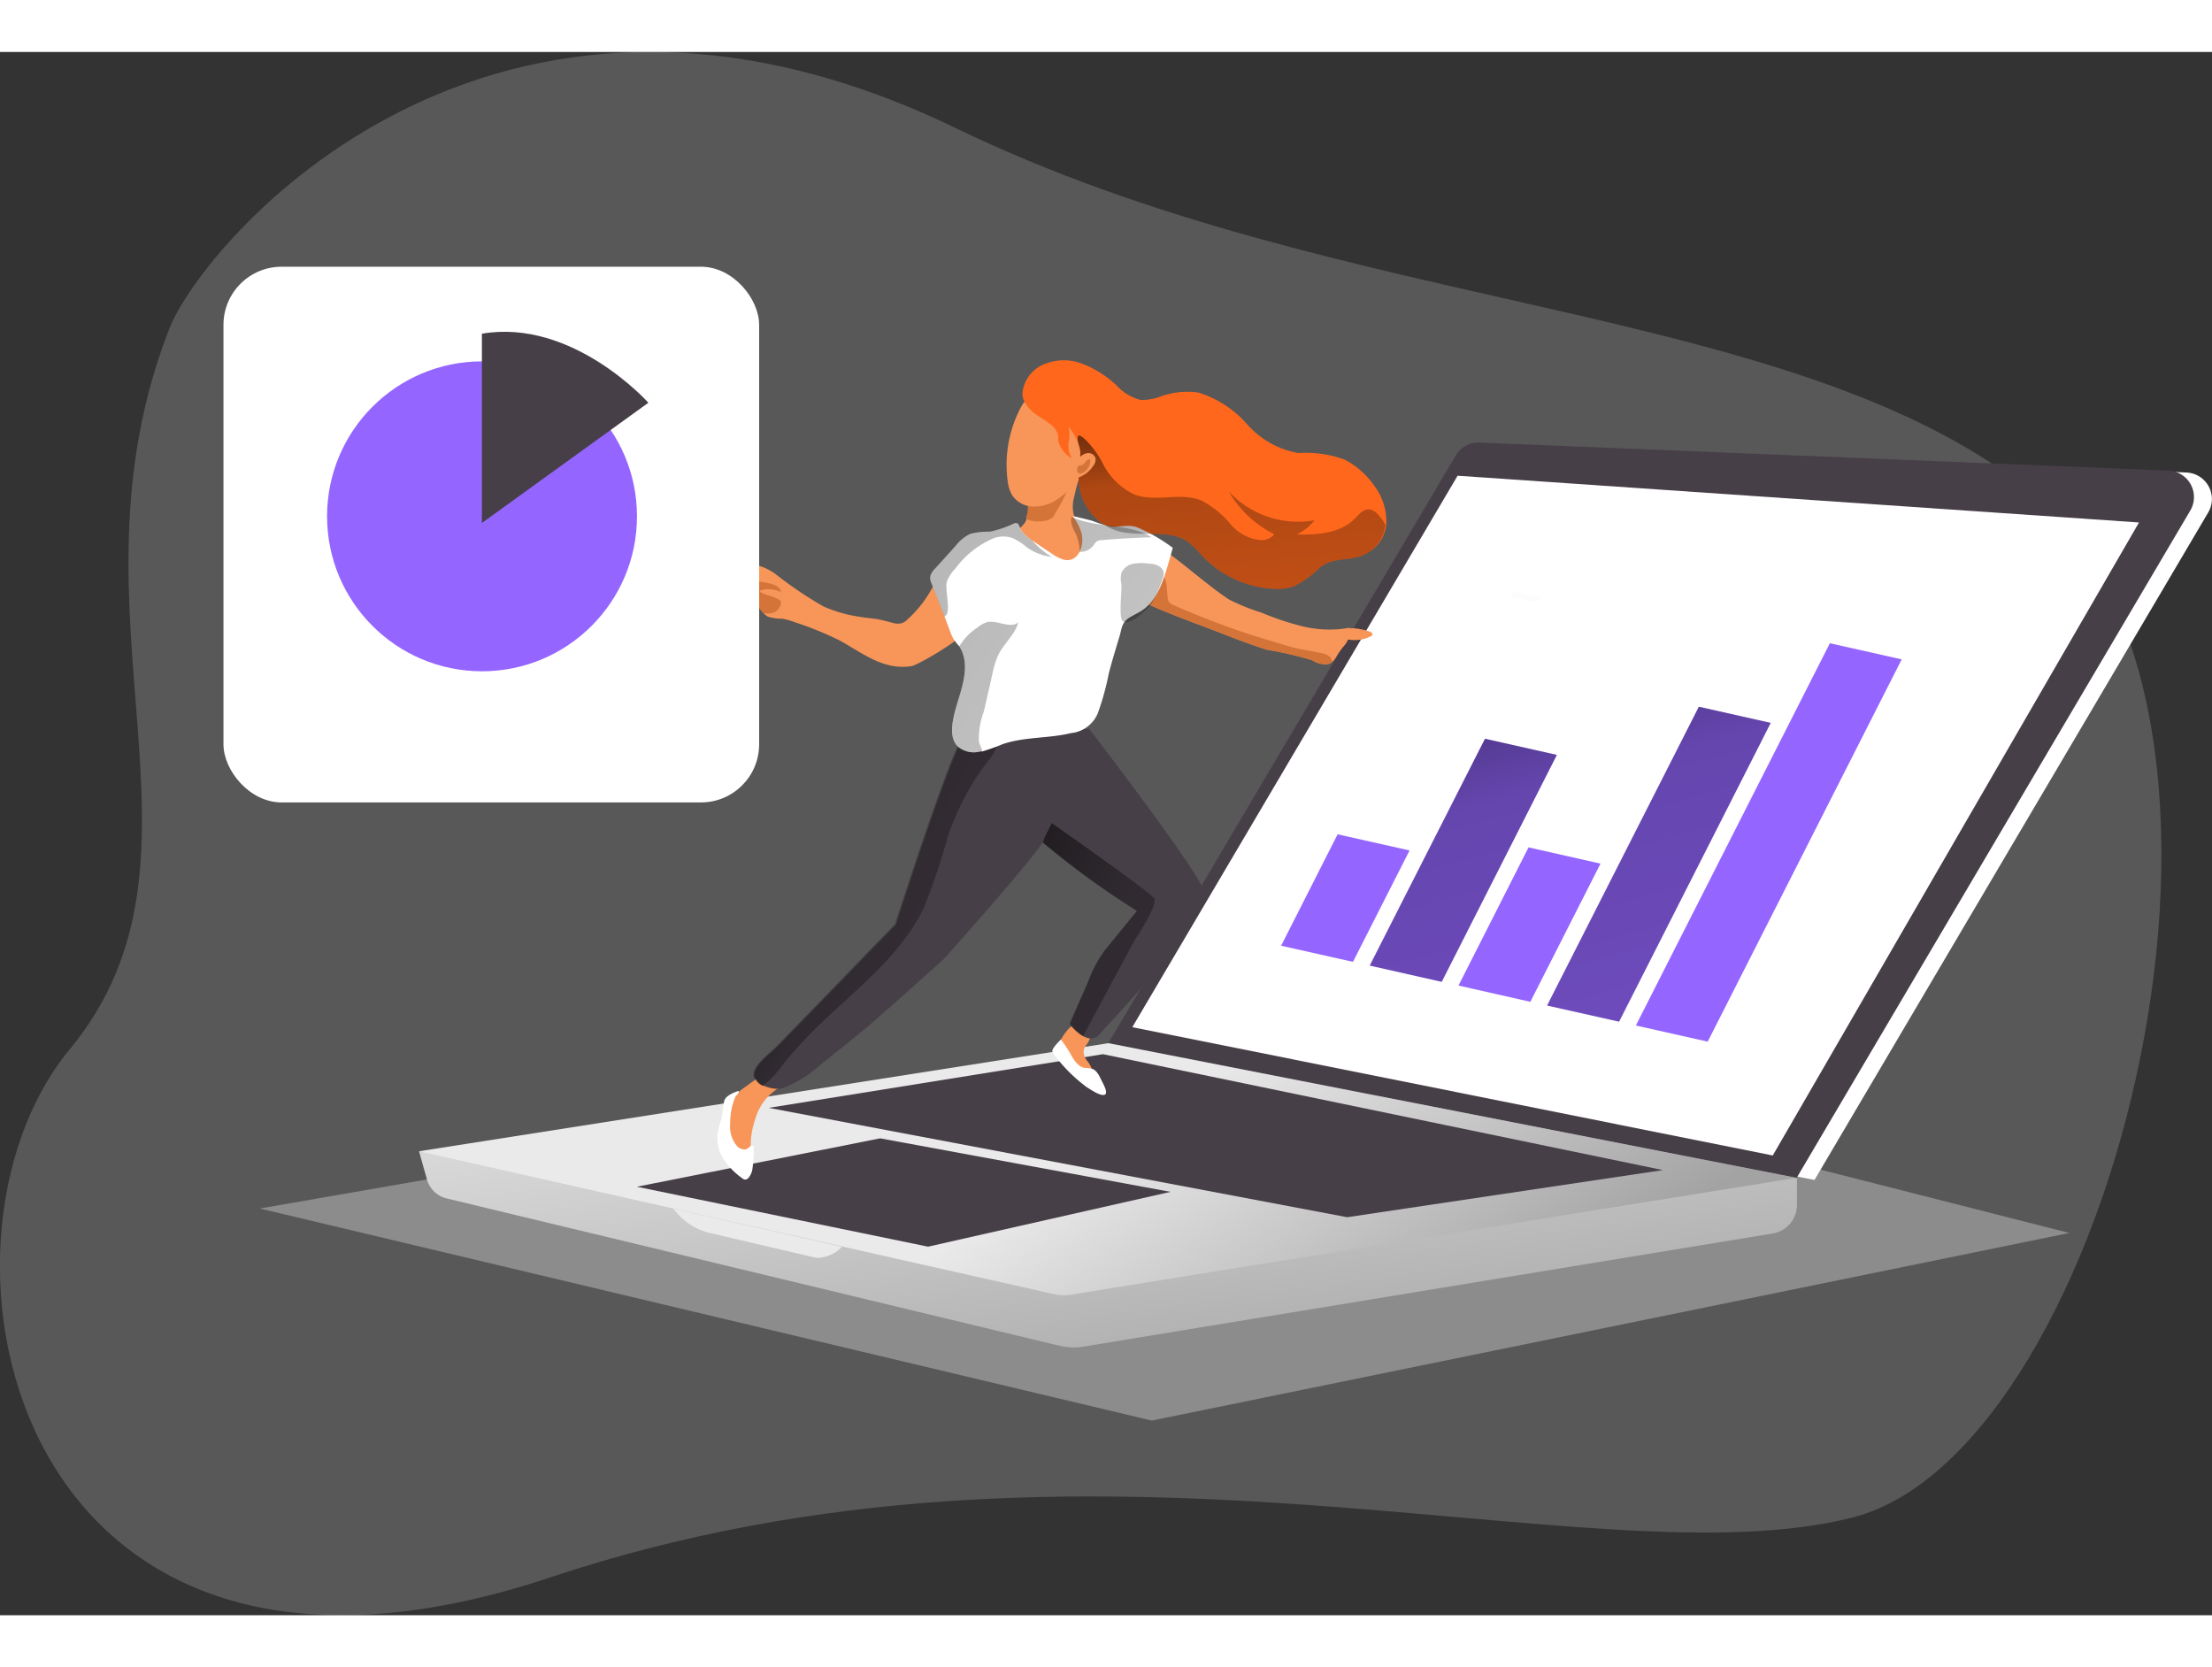 <svg id="Layer_1" data-name="Layer 1" xmlns="http://www.w3.org/2000/svg" xmlns:xlink="http://www.w3.org/1999/xlink" viewBox="0 0 172.73 122.07" width="406" height="306" class="illustration styles_illustrationTablet__1DWOa"><rect x="0" y="0" width="172.73" height="122.07" fill="#333333" stroke="none"/><defs><linearGradient id="linear-gradient" x1="-487.25" y1="255.32" x2="-464.16" y2="289.37" gradientTransform="translate(635.1 72.71) rotate(26.48)" gradientUnits="userSpaceOnUse"><stop offset="0" stop-color="#eaeaea"></stop><stop offset="1" stop-color="#a3a3a3"></stop></linearGradient><linearGradient id="linear-gradient-2" x1="-478.79" y1="269.42" x2="-452.36" y2="284.2" xlink:href="#linear-gradient"></linearGradient><linearGradient id="linear-gradient-3" x1="58.87" y1="76.24" x2="105.7" y2="102.32" gradientUnits="userSpaceOnUse"><stop offset="0.01"></stop><stop offset="0.08" stop-opacity="0.69"></stop><stop offset="0.21" stop-opacity="0.32"></stop><stop offset="1" stop-opacity="0"></stop></linearGradient><linearGradient id="linear-gradient-4" x1="40.43" y1="20.66" x2="166.82" y2="107.92" xlink:href="#linear-gradient-3"></linearGradient><linearGradient id="linear-gradient-5" x1="67.4" y1="74.11" x2="160" y2="126.29" xlink:href="#linear-gradient-3"></linearGradient><linearGradient id="linear-gradient-6" x1="32.1" y1="32.73" x2="158.49" y2="119.99" xlink:href="#linear-gradient-3"></linearGradient><linearGradient id="linear-gradient-7" x1="96.05" y1="37.54" x2="100.88" y2="88.02" xlink:href="#linear-gradient-3"></linearGradient><linearGradient id="linear-gradient-8" x1="36.11" y1="26.92" x2="162.5" y2="114.18" xlink:href="#linear-gradient-3"></linearGradient><linearGradient id="linear-gradient-9" x1="39.27" y1="22.34" x2="165.66" y2="109.6" xlink:href="#linear-gradient-3"></linearGradient><linearGradient id="linear-gradient-10" x1="-657.61" y1="99.52" x2="-585.97" y2="235.13" gradientTransform="matrix(0.83, 0.19, -0.47, 0.92, 708.1, 63.25)" xlink:href="#linear-gradient-3"></linearGradient><linearGradient id="linear-gradient-11" x1="-643.32" y1="91.97" x2="-571.68" y2="227.58" gradientTransform="matrix(0.83, 0.19, -0.47, 0.92, 708.1, 63.25)" xlink:href="#linear-gradient-3"></linearGradient></defs><title>6.</title><path d="M75.67,21.1c-36.46-17.64-58.76,9-61.38,15.62C5.49,59.16,19,77.94,6.47,93.07S1.78,148.37,44,134.28s81.39.53,101.74-4.69,34.95-63.65,13.56-80.35C140.51,34.56,105.85,35.69,75.67,21.1Z" transform="translate(-1.05 -15.16)" fill="#fff" opacity="0.18" style="isolation: isolate;"></path><polygon points="33.34 88.04 20.29 90.31 89.94 106.87 161.59 92.22 116.48 80.74 33.34 88.04" fill="#fff" opacity="0.31" style="isolation: isolate;"></polygon><path d="M89,92.72l27.13-45.9a2,2,0,0,1,1.86-1L171.79,48a2.07,2.07,0,0,1,1.7,3.11l-30.75,52.13Z" transform="translate(-1.05 -15.16)" fill="#fff"></path><path d="M33.77,101l.61,2.17A2.13,2.13,0,0,0,36,104.7l47.79,11.49a4.82,4.82,0,0,0,1.89.06l53.8-8.83a2.26,2.26,0,0,0,1.89-2.21l0-2.14Z" transform="translate(-1.05 -15.16)" fill="url(#linear-gradient)"></path><path d="M87.6,92.56l27.13-45.9a2.05,2.05,0,0,1,1.86-1l53.8,2.19a2.07,2.07,0,0,1,1.7,3.11l-30.75,52.13Z" transform="translate(-1.05 -15.16)" fill="#473f47"></path><path d="M141.34,103.07l-56.62,9.12a3.33,3.33,0,0,1-1.22,0L33.77,101,87.6,92.56Z" transform="translate(-1.05 -15.16)" fill="url(#linear-gradient-2)"></path><polygon points="60.03 82.45 105.2 90.99 129.85 87.31 86.13 78.26 60.03 82.45" fill="#473f47"></polygon><polygon points="49.73 88.61 68.73 84.83 91.4 89.01 72.47 93.29 49.73 88.61" fill="#473f47"></polygon><path d="M53.62,105.47a5.09,5.09,0,0,0,2.62,1.85c1.6.38,8.55,2,8.55,2a2.69,2.69,0,0,0,2-.86Z" transform="translate(-1.05 -15.16)" fill="#eaeaea"></path><polygon points="88.42 76.15 138.43 86.17 167.03 36.74 113.82 33.09 88.42 76.15" fill="#fff"></polygon><path d="M119.26,57.56a4.47,4.47,0,0,1,1.25.25.77.77,0,0,0,.57,0" transform="translate(-1.05 -15.16)" fill="none" stroke="#f8f8f8" stroke-linecap="round" stroke-linejoin="round" stroke-width="0.4" opacity="0.43"></path><path d="M59.68,100.19a5.33,5.33,0,0,1-.2,1.5.37.37,0,0,1-.16.22.43.43,0,0,1-.43-.07,3,3,0,0,1-1.21-3.49,4.17,4.17,0,0,1,1.24-2.14L60,95.43a2.15,2.15,0,0,1,.55-.31,1.78,1.78,0,0,1,.65-.07,3.06,3.06,0,0,1,1.13.2.41.41,0,0,1,.11.07.26.26,0,0,1,0,.24,2.55,2.55,0,0,1-.78.63A4.2,4.2,0,0,0,60,98.58,6.4,6.4,0,0,0,59.68,100.19Z" transform="translate(-1.05 -15.16)" fill="#f89659"></path><path d="M83.63,92.75a.84.84,0,0,0-.11.3.57.57,0,0,0,0,.26,2.12,2.12,0,0,0,.71.89c.36.29.73.58,1.11.84a.79.79,0,0,0,.72.2.56.56,0,0,0,.25-.66,2.18,2.18,0,0,0-.38-.66,1.1,1.1,0,0,1-.26-.7c0-.42.47-.7.49-1.12s-.4-.8-.7-1C84.7,90.74,83.92,92.2,83.63,92.75Z" transform="translate(-1.05 -15.16)" fill="#f89659"></path><path d="M94.6,82.15a27.92,27.92,0,0,1-3.9,5.45c-.81,1-1.64,1.9-2.48,2.83-.38.42-.78.82-1.14,1.25s-.73.71-1.43.34l-.17-.11a.47.47,0,0,1-.09-.06,4,4,0,0,1-.67-.63.44.44,0,0,1-.08-.15.25.25,0,0,1,0-.12c.46-1.06.93-2.11,1.39-3.17a9.78,9.78,0,0,1,1.37-2.55c.83-1,1.63-2,2.45-3a65,65,0,0,1-7.33-5.33,5.48,5.48,0,0,1-.88-1c-3.79-6.32-5.4-7.35-5.4-7.35L86.09,68s7.77,10.09,8.85,12.39C95.19,81,94.83,81.68,94.6,82.15Z" transform="translate(-1.05 -15.16)" fill="#473f47"></path><path d="M82.69,76.54c-.6,1.25-7.91,9.42-7.91,9.42-2,1.81-4,3.59-6,5.33-1.22,1-2.45,2-3.72,3a8.81,8.81,0,0,1-3,1.82,1.81,1.81,0,0,1-.52,0,2.55,2.55,0,0,1-.82-.22.13.13,0,0,1-.08,0,1.23,1.23,0,0,1-.62-.65c-.28-.78,1.25-1.88,1.76-2.4l2.39-2.47q2.34-2.4,4.67-4.82l2.19-2.25s4.36-13.64,5.34-14.69a.58.58,0,0,1,.15-.11,1.47,1.47,0,0,1,.76-.18h0a4.89,4.89,0,0,1,.75,0h0a26,26,0,0,1,4.84,1.3S83.29,75.28,82.69,76.54Z" transform="translate(-1.05 -15.16)" fill="#473f47"></path><path d="M73.19,82c-1.93,4-5.74,6.66-8.85,9.81a33.18,33.18,0,0,0-2.42,2.76,5.64,5.64,0,0,1-1.29,1.29.13.13,0,0,1-.08,0,1.23,1.23,0,0,1-.62-.65c-.28-.78,1.25-1.88,1.76-2.4l2.39-2.47q2.34-2.4,4.67-4.82l2.19-2.25s4.36-13.64,5.34-14.69a.58.58,0,0,1,.15-.11,4,4,0,0,1,.76-.18h0a2.36,2.36,0,0,1,.65,0l.1,0h0c2.12.45.23,2.18-.42,3.16a21.59,21.59,0,0,0-2.43,4.88A53.4,53.4,0,0,1,73.19,82Z" transform="translate(-1.05 -15.16)" fill="url(#linear-gradient-3)"></path><path d="M106,61.54a4.68,4.68,0,0,0-.32.41c-.11.15-.21.31-.33.51a1.22,1.22,0,0,1-.25.31,1,1,0,0,1-.35.19,1.86,1.86,0,0,1-1.22-.3,26.12,26.12,0,0,0-3.5-.81c-1.28-.4-2.53-.88-3.78-1.37l-3-1.14c-1-.4-2-.78-3-1.28l-.57-.31c-.28-.16-.63-.34-.92-.19a1,1,0,0,0-.29.31,3.5,3.5,0,0,0-.37,1.76,6.34,6.34,0,0,1-.37,1.61c-.35,1-.66,2-1.06,3a7.7,7.7,0,0,1-1.25,2.61,2.41,2.41,0,0,1-1.43.5,17,17,0,0,0-3.28.42,9.79,9.79,0,0,1-1.47.5A3.93,3.93,0,0,1,77,67.9c-.62-.34-.47-1-.34-1.58.49-2.4,1.13-3.85-.28-6,.28.42-3.64,2.72-4.16,2.8-2.2.33-3.77-1-5.59-2a26.11,26.11,0,0,0-3.42-1.4,6.67,6.67,0,0,0-1.08-.31A3.31,3.31,0,0,1,61,59.25a1.29,1.29,0,0,1-.33-.28,2.69,2.69,0,0,1-.44-.62,1.59,1.59,0,0,0-.54-.68,1.42,1.42,0,0,0-1.07,0,2.65,2.65,0,0,1-.55.1.21.21,0,0,1-.2-.06.17.17,0,0,1,0-.24.52.52,0,0,1,.22-.14c.45-.19.9-.37,1.35-.53-.46-.3-1.06-.09-1.59-.18a.4.4,0,0,1-.19-.07.24.24,0,0,1,.07-.33.64.64,0,0,1,.36-.08c.52,0,1-.06,1.56-.08-.54-.48-1.49-.16-2-.63a1.35,1.35,0,0,1,1.12-.33,5.39,5.39,0,0,1,1.79.26,5.05,5.05,0,0,1,1,.53,30.61,30.61,0,0,0,3.78,2.56,10.6,10.6,0,0,0,2.82.81c.42.08.86.11,1.28.17s1,.23,1.44.34a1.24,1.24,0,0,0,.57,0,1,1,0,0,0,.39-.23A9.29,9.29,0,0,0,73.85,57c.6-1,1.32-1.88,2-2.83a3.14,3.14,0,0,1,1-1c.73-.4,1.64-.15,2.47-.25a2.49,2.49,0,0,0,1.76-1c.39-.64.23-1.49.65-2.13a2.39,2.39,0,0,1,1-.79,9.44,9.44,0,0,0,1.28-.8c.32-.22.73-.45,1.08-.26a.37.37,0,0,1,.21.26.59.59,0,0,1,0,.29,14.11,14.11,0,0,0-.37,1.42,2.64,2.64,0,0,0,0,1.5c.26.68,1.21.94,1.85,1.09.92.23,1.89.13,2.82.34A7.23,7.23,0,0,1,92,54.09c1.15.81,2.21,1.72,3.32,2.58.56.44,1.13.87,1.73,1.26a15.9,15.9,0,0,0,2.48,1,22,22,0,0,0,2.92,1,8.93,8.93,0,0,0,4,.19A1.8,1.8,0,0,1,106,61.54Z" transform="translate(-1.05 -15.16)" fill="#f89659"></path><path d="M105.1,62.77a1,1,0,0,1-.35.19,1.86,1.86,0,0,1-1.22-.3,26.12,26.12,0,0,0-3.5-.81c-1.28-.4-2.53-.88-3.78-1.37l-3-1.14c-1-.4-2-.78-3-1.28.27.14,1-1.5,1.14-1.67.82-.94.76.79.84,1.36a.78.78,0,0,0,.09.34.88.88,0,0,0,.4.28q2.88,1.26,5.86,2.25c1,.33,2,.61,3.05.93.84.26,1.7.35,2.57.54.35.08.77.21.84.57A.41.41,0,0,1,105.1,62.77Z" transform="translate(-1.05 -15.16)" fill="#d57439"></path><path d="M81.27,50.44a1.76,1.76,0,0,1-.08,1c-.21.41,1.66.59,2.11,0a20.21,20.21,0,0,0,1.21-2.24Z" transform="translate(-1.05 -15.16)" fill="#d57439"></path><path d="M83.41,50.22a3.09,3.09,0,0,1-1.77.43,2,2,0,0,1-1.56-.89,3,3,0,0,1-.35-1.14,9.59,9.59,0,0,1,1-5.64,2.27,2.27,0,0,1,.56-.74A1.69,1.69,0,0,1,82.41,42a3.54,3.54,0,0,1,2,.9A10.22,10.22,0,0,1,86,44.56c.29.39.82,1,.71,1.51a6.23,6.23,0,0,1-.78,1.4A6.86,6.86,0,0,1,83.41,50.22Z" transform="translate(-1.05 -15.16)" fill="#f89659"></path><path d="M108.09,60.79a.22.22,0,0,0,.13-.14c0-.12-.11-.2-.23-.24a6.19,6.19,0,0,0-1.21-.25c-.28,0-.8,0-1,.27s.09.46.32.56A2.86,2.86,0,0,0,108.09,60.79Z" transform="translate(-1.05 -15.16)" fill="#f89659"></path><path d="M107.84,54.27c-1.25.78-2.53.19-3.76,1.18a7.53,7.53,0,0,1-2,1.44,3.93,3.93,0,0,1-1.53.19,8.24,8.24,0,0,1-5.65-2.6,8.7,8.7,0,0,0-1-1c-1.5-1.14-3.68-.41-5.5-.89a4.32,4.32,0,0,1-3.12-4.13,18.32,18.32,0,0,0,.13-2.09,3.22,3.22,0,0,0-.17-.68,5.49,5.49,0,0,0-.74-1.27,3.09,3.09,0,0,1,0,1.25,1.74,1.74,0,0,0,.25,1.21,2.12,2.12,0,0,1-1.07-1.36c0-.14,0-.27,0-.4a1.52,1.52,0,0,0-.55-.84c-.39-.32-.84-.56-1.24-.86A2.62,2.62,0,0,1,81,42.36a1.23,1.23,0,0,1-.1-.66,2.77,2.77,0,0,1,1.35-2,4,4,0,0,1,3.19-.24,8.2,8.2,0,0,1,2.78,1.72,3.87,3.87,0,0,0,1.88,1.15,4.08,4.08,0,0,0,1.67-.3,6.1,6.1,0,0,1,2.87-.27,8.34,8.34,0,0,1,3.82,2.5,6.87,6.87,0,0,0,4,2.22,8.74,8.74,0,0,1,3.63.53,6.47,6.47,0,0,1,2.32,2.09,4.57,4.57,0,0,1,.89,2.94A2.86,2.86,0,0,1,107.84,54.27Z" transform="translate(-1.05 -15.16)" fill="#ff681c"></path><path d="M86.77,66.81a2.54,2.54,0,0,1-2.11,1.54c-1.75.43-3.62.27-5.34.87a15.48,15.48,0,0,1-1.57.56l-.16,0a1.92,1.92,0,0,1-1.72-.36c-.68-.64-.5-1.75-.28-2.65.41-1.64,1.37-3.62.37-5.2l0,0a4.54,4.54,0,0,1-.39-.48,2.49,2.49,0,0,1-.29-.59l-.48-1.27-1-2.55a1.23,1.23,0,0,1-.12-.52,1.3,1.3,0,0,1,.37-.64l1.62-1.79a3.16,3.16,0,0,1,1.15-.94,6,6,0,0,1,1.53-.17,8.05,8.05,0,0,0,1.9-.65.4.4,0,0,1,.24,0,.38.38,0,0,1,.15.23,1.93,1.93,0,0,0,.52.72,3.92,3.92,0,0,0,.5.39l.23.16,1.29.86a3.08,3.08,0,0,0,.92.47c1.13.29,1.63-1.06,1.42-2a3.92,3.92,0,0,0-.7-1.4c.51.11,1,.23,1.52.37a9.81,9.81,0,0,0,1.46.45c.75.07,1.41-.22,2.15.1a13.5,13.5,0,0,1,2.68,1.56l-.33,1.17c-.41,1.42-.91,3-2.15,3.77-.32.2-.67.35-1,.57-.53.38-.51.85-.68,1.4-.3,1-.59,1.94-.84,2.91A20.6,20.6,0,0,1,86.77,66.81Z" transform="translate(-1.05 -15.16)" fill="#fff"></path><path d="M86.47,53.64a.94.94,0,0,1,.27-.29.78.78,0,0,1,.3-.07c1.31-.11,2.63-.19,3.94-.22-1.83-1.15-4.28-.68-6.25-1.59-.16.47.17,1,.37,1.41a3.92,3.92,0,0,1,.26,1.31A1.25,1.25,0,0,0,86.47,53.64Z" transform="translate(-1.05 -15.16)" fill="url(#linear-gradient-4)"></path><path d="M61.52,58.91a1.36,1.36,0,0,1-.87.06,2.69,2.69,0,0,1-.44-.62,1.67,1.67,0,0,0-.54-.68,1.42,1.42,0,0,0-1.07,0,1.31,1.31,0,0,1,.61-.31.73.73,0,0,0,.56-.45,1.18,1.18,0,0,1,.06-.27c.08-.13.25-.14.4-.14a4.73,4.73,0,0,1,.9.16,2,2,0,0,1,.58.22.76.76,0,0,1,.34.43c-.1,0-.24-.07-.35-.1a2.88,2.88,0,0,0-.4-.09,2,2,0,0,0-.8.07s-.08,0-.09.06,0,.09.08.12c.43.23.94.29,1.37.55a.32.32,0,0,1,.15.13.36.36,0,0,1,0,.27A.89.89,0,0,1,61.52,58.91Z" transform="translate(-1.05 -15.16)" fill="#d57439"></path><path d="M87,95.33c-.16-.32-.35-.68-.7-.78a3.55,3.55,0,0,0-.57-.06c-.47-.09-.76-.54-1-.93a8.08,8.08,0,0,0-.84-1.28s-.75.7-.66.94a2.56,2.56,0,0,0,.45.64A12.28,12.28,0,0,0,85.92,96c.26.16,1.08.73,1.4.58S87.11,95.6,87,95.33Z" transform="translate(-1.05 -15.16)" fill="#fff"></path><path d="M59.81,102.34a1.41,1.41,0,0,1-.33.76.34.34,0,0,1-.25.11.36.36,0,0,1-.23-.11,5.67,5.67,0,0,1-1.43-1.46,3.1,3.1,0,0,1-.49-2c.06-.46.25-.9.34-1.36s.08-.82.19-1.22.71-.64,1.1-.77c.15.11-.19.34-.26.51a5.26,5.26,0,0,0-.38,2,2.4,2.4,0,0,0,.55,1.82.8.8,0,0,0,.65.23c.19,0,.4-.37.57-.29S59.85,102.07,59.81,102.34Z" transform="translate(-1.05 -15.16)" fill="#fff"></path><path d="M89.62,84.57l-4,7.45-.17-.11a.47.47,0,0,1-.09-.06,4,4,0,0,1-.67-.63.44.44,0,0,1-.08-.15.25.25,0,0,1,0-.12c.46-1.06.93-2.11,1.39-3.17a9.78,9.78,0,0,1,1.37-2.55c.83-1,1.63-2,2.45-3a65,65,0,0,1-7.33-5.33l.13-.4.56-1.12s7.68,5.36,8,5.88S89.62,84.57,89.62,84.57Z" transform="translate(-1.05 -15.16)" fill="url(#linear-gradient-5)"></path><path d="M77.75,69.78l-.16,0a1.92,1.92,0,0,1-1.72-.36c-.68-.64-.5-1.75-.28-2.65.41-1.64,1.37-3.62.37-5.2l0,0a4.51,4.51,0,0,1,1.38-1.44,2.27,2.27,0,0,1,.77-.44c.82-.2,1.84.55,2.46,0-.28,1-1.13,1.66-1.57,2.56a6.9,6.9,0,0,0-.44,1.4c-.22,1-.45,2-.68,3A6.08,6.08,0,0,0,77.49,69C77.55,69.29,77.74,69.55,77.75,69.78Z" transform="translate(-1.05 -15.16)" fill="url(#linear-gradient-6)"></path><path d="M107.84,54.27c-1.25.78-2.53.19-3.76,1.18a7.53,7.53,0,0,1-2,1.44,3.93,3.93,0,0,1-1.53.19,8.24,8.24,0,0,1-5.65-2.6,8.7,8.7,0,0,0-1-1c-1.5-1.14-3.68-.41-5.5-.89a4.32,4.32,0,0,1-3.12-4.13,18.32,18.32,0,0,0,.13-2.09,3.22,3.22,0,0,0-.17-.68c-.08-.56-.07-.79.47-.35a7.29,7.29,0,0,1,1.48,2,5.27,5.27,0,0,0,2.48,2.39c1.67.61,3.63-.24,5.25.48A7.72,7.72,0,0,1,97.12,52a3.46,3.46,0,0,0,2.44,1.28,1.32,1.32,0,0,0,1-.46A8.5,8.5,0,0,1,97,49.48a7.4,7.4,0,0,0,6.7,2.25,3.89,3.89,0,0,1-1.38,1.1c1.6.05,3.38-.08,4.51-1.22.33-.33.67-.77,1.14-.73a1.09,1.09,0,0,1,.65.36,3.4,3.4,0,0,1,.61.85A2.86,2.86,0,0,1,107.84,54.27Z" transform="translate(-1.05 -15.16)" fill="url(#linear-gradient-7)"></path><path d="M85.94,46.49a.58.58,0,0,1,.65.37.71.71,0,0,1-.14.57,2.27,2.27,0,0,1-1,.88.55.55,0,0,1-.24.07.43.43,0,0,1-.38-.35.85.85,0,0,1,.09-.54C85.09,47.08,85.47,46.56,85.94,46.49Z" transform="translate(-1.05 -15.16)" fill="#f89659"></path><path d="M85.82,47.15A.5.5,0,0,1,86,47a.17.17,0,0,1,.19,0s0,.09,0,.14a1.11,1.11,0,0,1-.72.94.26.26,0,0,1-.15,0c-.19-.06-.21-.45-.07-.57s.18-.05.27-.08S85.75,47.27,85.82,47.15Z" transform="translate(-1.05 -15.16)" fill="#d57439"></path><path d="M83.17,54.59a4.16,4.16,0,0,1-1.89-.72,5.83,5.83,0,0,0-1.15-.75,2.25,2.25,0,0,0-1.47,0,7.27,7.27,0,0,0-3,2.37,3,3,0,0,0-.66,1c-.22.61.41,2.58-.21,2.74l-1-2.55a1.23,1.23,0,0,1-.12-.52,1.3,1.3,0,0,1,.37-.64l1.62-1.79a3.16,3.16,0,0,1,1.15-.94,6,6,0,0,1,1.53-.17,8.05,8.05,0,0,0,1.9-.65.4.4,0,0,1,.24,0,.38.38,0,0,1,.15.23,1.93,1.93,0,0,0,.52.72,3.92,3.92,0,0,0,.5.39A7.21,7.21,0,0,0,83.17,54.59Z" transform="translate(-1.05 -15.16)" fill="url(#linear-gradient-8)"></path><path d="M88.62,56.74a2,2,0,0,1,0-.9,1.25,1.25,0,0,1,.94-.72,3.69,3.69,0,0,1,1.24,0c.46,0,1,.2,1.11.65a1.12,1.12,0,0,1-.11.62A8.94,8.94,0,0,1,91,58.19c-.25.38-1.68,1.84-2.27,1.42C88.38,59.36,88.67,57.22,88.62,56.74Z" transform="translate(-1.05 -15.16)" fill="url(#linear-gradient-9)"></path><polygon points="105.65 71.05 100.04 69.79 104.45 61.09 110.07 62.35 105.65 71.05" fill="#9466ff"></polygon><polygon points="112.58 72.61 106.96 71.34 115.96 53.63 121.57 54.89 112.58 72.61" fill="#9466ff"></polygon><polygon points="119.5 74.17 113.89 72.9 119.36 62.11 124.98 63.38 119.5 74.17" fill="#9466ff"></polygon><polygon points="126.43 75.72 120.81 74.46 132.66 51.13 138.27 52.39 126.43 75.72" fill="#9466ff"></polygon><polygon points="112.58 72.61 106.96 71.34 115.96 53.63 121.57 54.89 112.58 72.61" fill="url(#linear-gradient-10)"></polygon><polygon points="126.43 75.72 120.81 74.46 132.66 51.13 138.27 52.39 126.43 75.72" fill="url(#linear-gradient-11)"></polygon><polygon points="133.35 77.28 127.74 76.02 142.89 46.17 148.5 47.43 133.35 77.28" fill="#9466ff"></polygon><rect x="17.45" y="16.77" width="41.83" height="41.83" rx="4.54" fill="#fff"></rect><circle cx="37.64" cy="36.26" r="12.1" fill="#9466ff"></circle><path d="M38.68,37.16V51.94l13-9.39S45.77,35.94,38.68,37.16Z" transform="translate(-1.05 -15.16)" fill="#473f47"></path></svg>